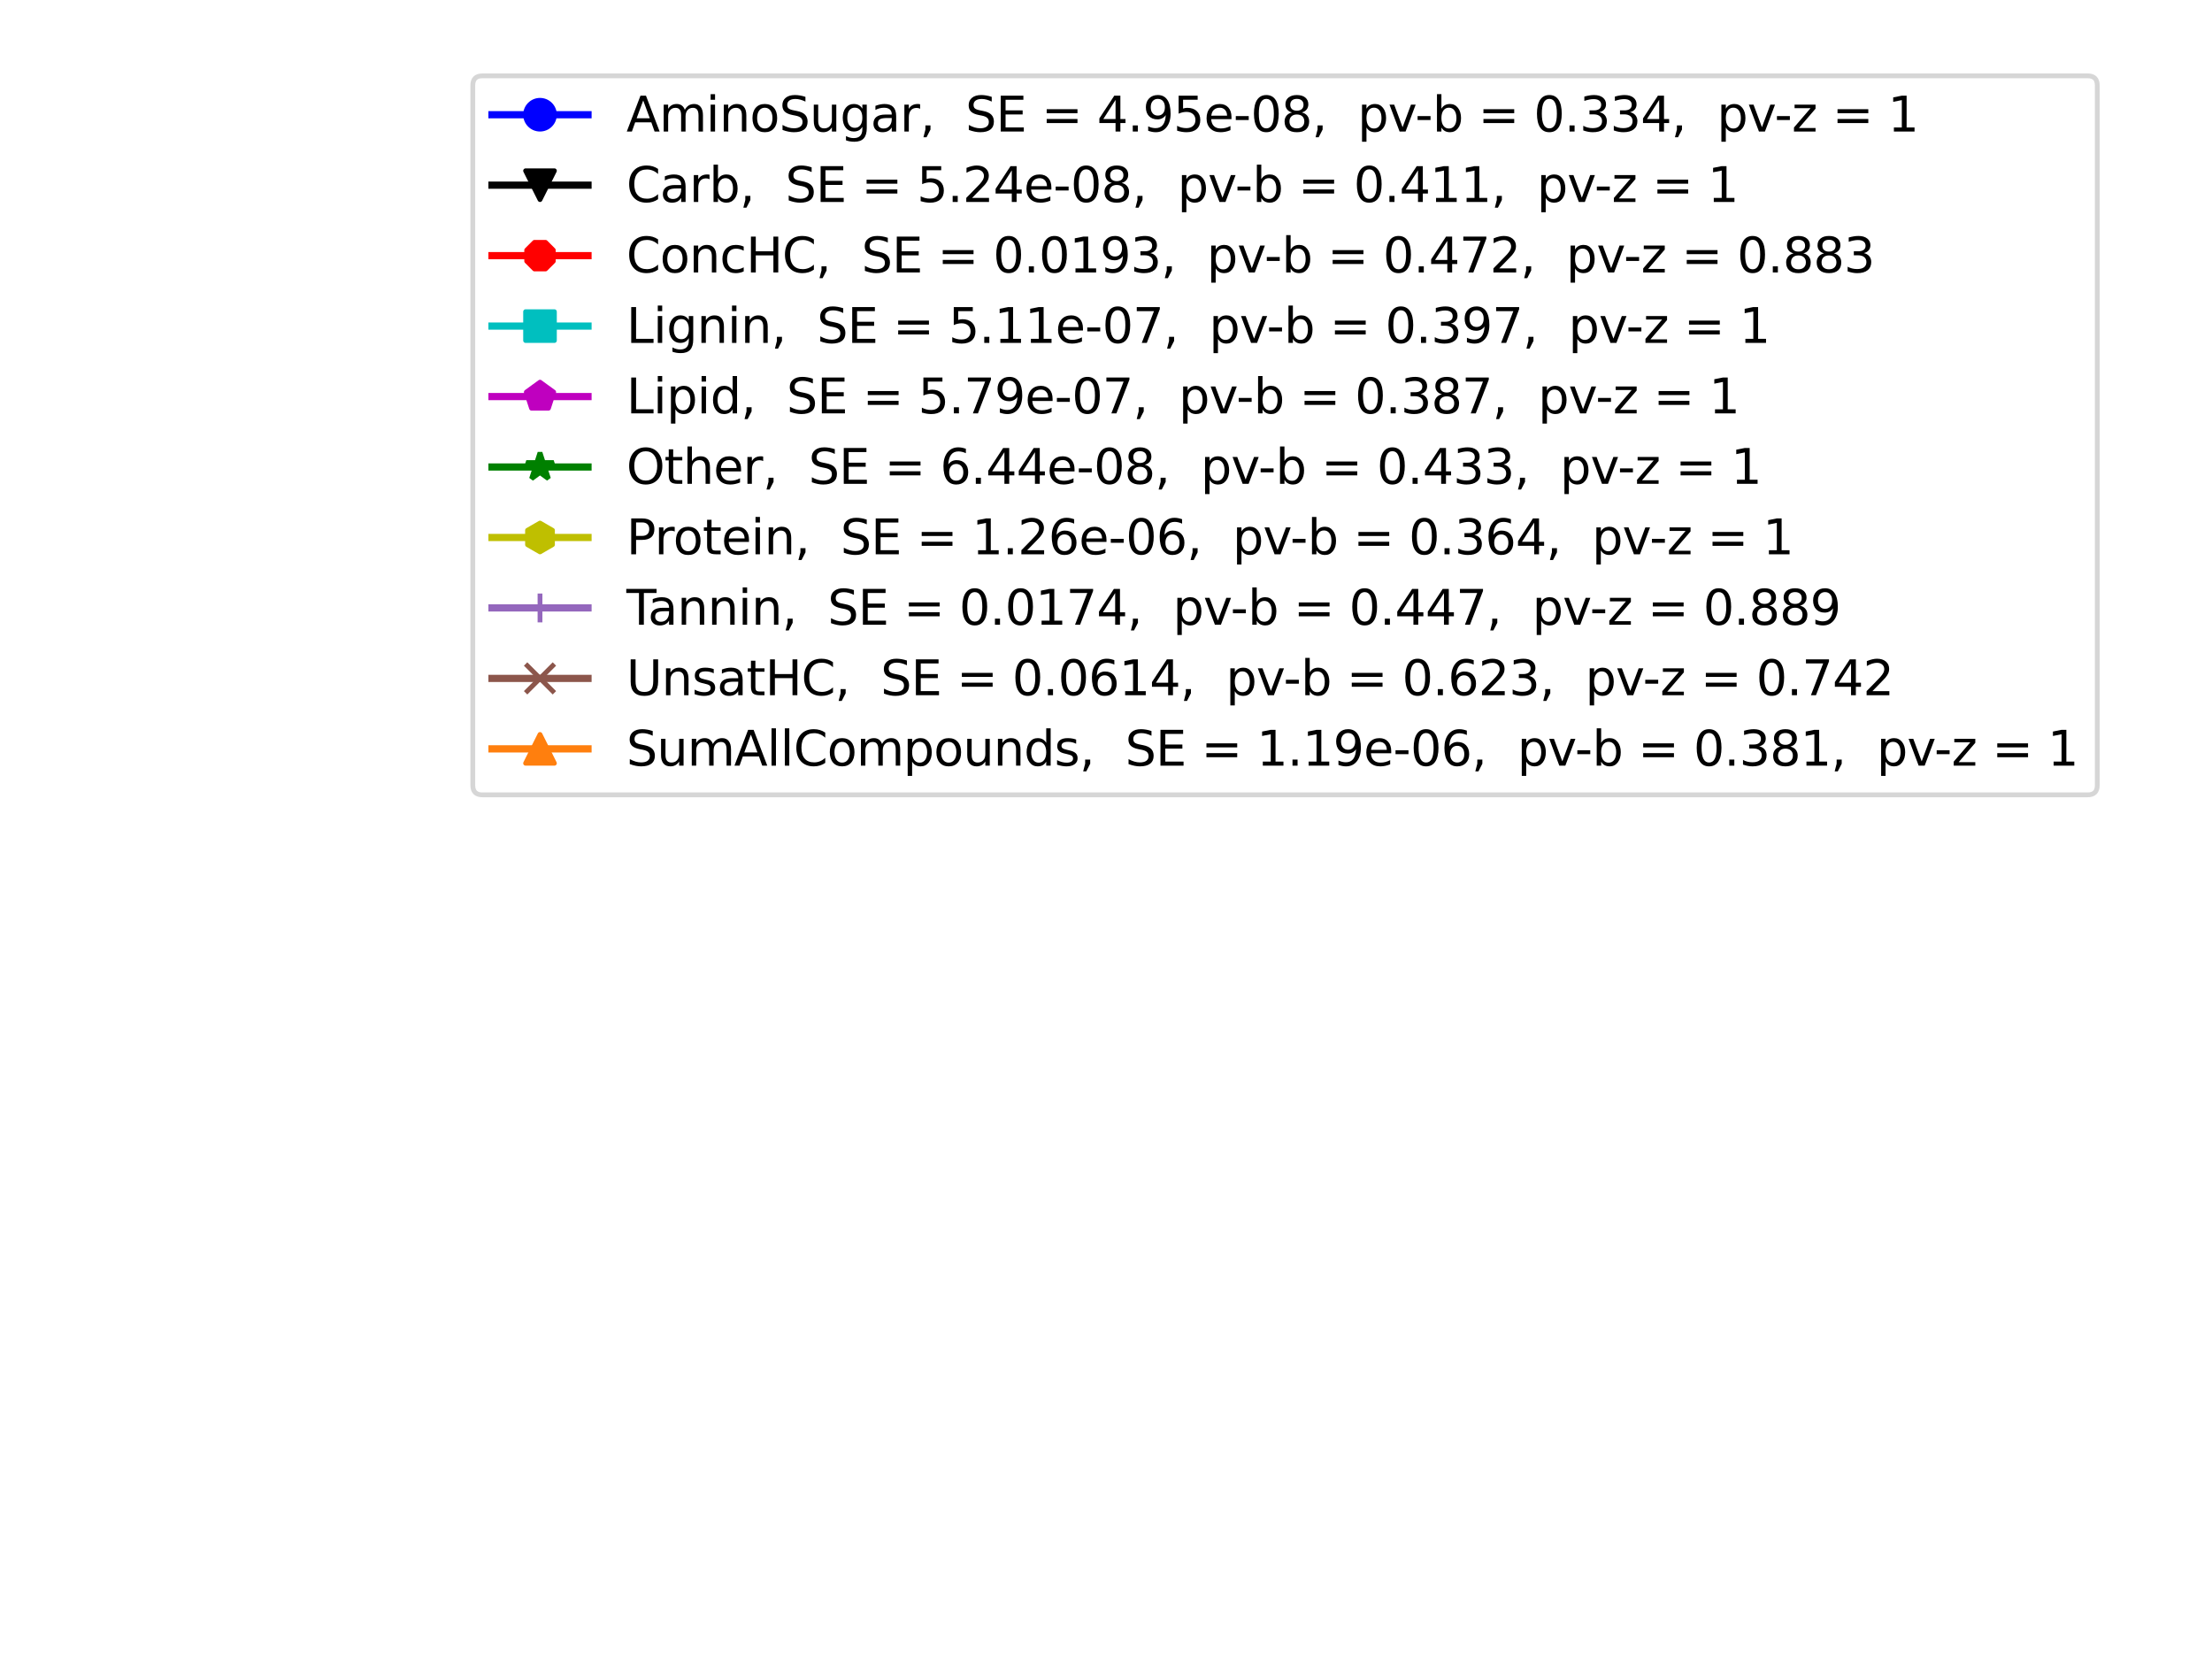 <?xml version="1.0" encoding="utf-8" standalone="no"?>
<!DOCTYPE svg PUBLIC "-//W3C//DTD SVG 1.1//EN"
  "http://www.w3.org/Graphics/SVG/1.1/DTD/svg11.dtd">
<svg xmlns:xlink="http://www.w3.org/1999/xlink" width="460.8pt" height="345.6pt" viewBox="0 0 460.8 345.6" xmlns="http://www.w3.org/2000/svg" version="1.1">
 <defs>
  <style type="text/css">*{stroke-linejoin: round; stroke-linecap: butt}</style>
 </defs>
 <g id="figure_1">
  <g id="patch_1">
   <path d="M 0 345.6 
L 460.8 345.6 
L 460.8 0 
L 0 0 
z
" style="fill: #ffffff"/>
  </g>
  <g id="axes_1">
   <g id="line2d_1"/>
   <g id="line2d_2"/>
   <g id="line2d_3"/>
   <g id="line2d_4"/>
   <g id="line2d_5"/>
   <g id="line2d_6"/>
   <g id="line2d_7"/>
   <g id="line2d_8"/>
   <g id="line2d_9"/>
   <g id="line2d_10"/>
   <g id="legend_1">
    <g id="patch_2">
     <path d="M 100.492 165.581 
L 434.9 165.581 
Q 436.9 165.581 436.9 163.581 
L 436.9 17.8 
Q 436.9 15.8 434.9 15.8 
L 100.492 15.8 
Q 98.492 15.8 98.492 17.8 
L 98.492 163.581 
Q 98.492 165.581 100.492 165.581 
z
" style="fill: #ffffff; opacity: 0.8; stroke: #cccccc; stroke-linejoin: miter"/>
    </g>
    <g id="line2d_11">
     <path d="M 102.492 23.898 
L 112.492 23.898 
L 122.492 23.898 
" style="fill: none; stroke: #0000ff; stroke-width: 1.5; stroke-linecap: square"/>
     <defs>
      <path id="mddd931e669" d="M 0 3 
C 0.796 3 1.559 2.684 2.121 2.121 
C 2.684 1.559 3 0.796 3 0 
C 3 -0.796 2.684 -1.559 2.121 -2.121 
C 1.559 -2.684 0.796 -3 0 -3 
C -0.796 -3 -1.559 -2.684 -2.121 -2.121 
C -2.684 -1.559 -3 -0.796 -3 0 
C -3 0.796 -2.684 1.559 -2.121 2.121 
C -1.559 2.684 -0.796 3 0 3 
z
" style="stroke: #0000ff"/>
     </defs>
     <g>
      <use xlink:href="#mddd931e669" x="112.492" y="23.898" style="fill: #0000ff; stroke: #0000ff"/>
     </g>
    </g>
    <g id="text_1">
     <!-- AminoSugar,  SE = 4.95e-08,  pv-b = 0.334,  pv-z = 1 -->
     <g transform="translate(130.492 27.398)scale(0.1 -0.1)">
      <defs>
       <path id="DejaVuSans-41" d="M 2188 4044 
L 1331 1722 
L 3047 1722 
L 2188 4044 
z
M 1831 4666 
L 2547 4666 
L 4325 0 
L 3669 0 
L 3244 1197 
L 1141 1197 
L 716 0 
L 50 0 
L 1831 4666 
z
" transform="scale(0.016)"/>
       <path id="DejaVuSans-6d" d="M 3328 2828 
Q 3544 3216 3844 3400 
Q 4144 3584 4550 3584 
Q 5097 3584 5394 3201 
Q 5691 2819 5691 2113 
L 5691 0 
L 5113 0 
L 5113 2094 
Q 5113 2597 4934 2840 
Q 4756 3084 4391 3084 
Q 3944 3084 3684 2787 
Q 3425 2491 3425 1978 
L 3425 0 
L 2847 0 
L 2847 2094 
Q 2847 2600 2669 2842 
Q 2491 3084 2119 3084 
Q 1678 3084 1418 2786 
Q 1159 2488 1159 1978 
L 1159 0 
L 581 0 
L 581 3500 
L 1159 3500 
L 1159 2956 
Q 1356 3278 1631 3431 
Q 1906 3584 2284 3584 
Q 2666 3584 2933 3390 
Q 3200 3197 3328 2828 
z
" transform="scale(0.016)"/>
       <path id="DejaVuSans-69" d="M 603 3500 
L 1178 3500 
L 1178 0 
L 603 0 
L 603 3500 
z
M 603 4863 
L 1178 4863 
L 1178 4134 
L 603 4134 
L 603 4863 
z
" transform="scale(0.016)"/>
       <path id="DejaVuSans-6e" d="M 3513 2113 
L 3513 0 
L 2938 0 
L 2938 2094 
Q 2938 2591 2744 2837 
Q 2550 3084 2163 3084 
Q 1697 3084 1428 2787 
Q 1159 2491 1159 1978 
L 1159 0 
L 581 0 
L 581 3500 
L 1159 3500 
L 1159 2956 
Q 1366 3272 1645 3428 
Q 1925 3584 2291 3584 
Q 2894 3584 3203 3211 
Q 3513 2838 3513 2113 
z
" transform="scale(0.016)"/>
       <path id="DejaVuSans-6f" d="M 1959 3097 
Q 1497 3097 1228 2736 
Q 959 2375 959 1747 
Q 959 1119 1226 758 
Q 1494 397 1959 397 
Q 2419 397 2687 759 
Q 2956 1122 2956 1747 
Q 2956 2369 2687 2733 
Q 2419 3097 1959 3097 
z
M 1959 3584 
Q 2709 3584 3137 3096 
Q 3566 2609 3566 1747 
Q 3566 888 3137 398 
Q 2709 -91 1959 -91 
Q 1206 -91 779 398 
Q 353 888 353 1747 
Q 353 2609 779 3096 
Q 1206 3584 1959 3584 
z
" transform="scale(0.016)"/>
       <path id="DejaVuSans-53" d="M 3425 4513 
L 3425 3897 
Q 3066 4069 2747 4153 
Q 2428 4238 2131 4238 
Q 1616 4238 1336 4038 
Q 1056 3838 1056 3469 
Q 1056 3159 1242 3001 
Q 1428 2844 1947 2747 
L 2328 2669 
Q 3034 2534 3370 2195 
Q 3706 1856 3706 1288 
Q 3706 609 3251 259 
Q 2797 -91 1919 -91 
Q 1588 -91 1214 -16 
Q 841 59 441 206 
L 441 856 
Q 825 641 1194 531 
Q 1563 422 1919 422 
Q 2459 422 2753 634 
Q 3047 847 3047 1241 
Q 3047 1584 2836 1778 
Q 2625 1972 2144 2069 
L 1759 2144 
Q 1053 2284 737 2584 
Q 422 2884 422 3419 
Q 422 4038 858 4394 
Q 1294 4750 2059 4750 
Q 2388 4750 2728 4690 
Q 3069 4631 3425 4513 
z
" transform="scale(0.016)"/>
       <path id="DejaVuSans-75" d="M 544 1381 
L 544 3500 
L 1119 3500 
L 1119 1403 
Q 1119 906 1312 657 
Q 1506 409 1894 409 
Q 2359 409 2629 706 
Q 2900 1003 2900 1516 
L 2900 3500 
L 3475 3500 
L 3475 0 
L 2900 0 
L 2900 538 
Q 2691 219 2414 64 
Q 2138 -91 1772 -91 
Q 1169 -91 856 284 
Q 544 659 544 1381 
z
M 1991 3584 
L 1991 3584 
z
" transform="scale(0.016)"/>
       <path id="DejaVuSans-67" d="M 2906 1791 
Q 2906 2416 2648 2759 
Q 2391 3103 1925 3103 
Q 1463 3103 1205 2759 
Q 947 2416 947 1791 
Q 947 1169 1205 825 
Q 1463 481 1925 481 
Q 2391 481 2648 825 
Q 2906 1169 2906 1791 
z
M 3481 434 
Q 3481 -459 3084 -895 
Q 2688 -1331 1869 -1331 
Q 1566 -1331 1297 -1286 
Q 1028 -1241 775 -1147 
L 775 -588 
Q 1028 -725 1275 -790 
Q 1522 -856 1778 -856 
Q 2344 -856 2625 -561 
Q 2906 -266 2906 331 
L 2906 616 
Q 2728 306 2450 153 
Q 2172 0 1784 0 
Q 1141 0 747 490 
Q 353 981 353 1791 
Q 353 2603 747 3093 
Q 1141 3584 1784 3584 
Q 2172 3584 2450 3431 
Q 2728 3278 2906 2969 
L 2906 3500 
L 3481 3500 
L 3481 434 
z
" transform="scale(0.016)"/>
       <path id="DejaVuSans-61" d="M 2194 1759 
Q 1497 1759 1228 1600 
Q 959 1441 959 1056 
Q 959 750 1161 570 
Q 1363 391 1709 391 
Q 2188 391 2477 730 
Q 2766 1069 2766 1631 
L 2766 1759 
L 2194 1759 
z
M 3341 1997 
L 3341 0 
L 2766 0 
L 2766 531 
Q 2569 213 2275 61 
Q 1981 -91 1556 -91 
Q 1019 -91 701 211 
Q 384 513 384 1019 
Q 384 1609 779 1909 
Q 1175 2209 1959 2209 
L 2766 2209 
L 2766 2266 
Q 2766 2663 2505 2880 
Q 2244 3097 1772 3097 
Q 1472 3097 1187 3025 
Q 903 2953 641 2809 
L 641 3341 
Q 956 3463 1253 3523 
Q 1550 3584 1831 3584 
Q 2591 3584 2966 3190 
Q 3341 2797 3341 1997 
z
" transform="scale(0.016)"/>
       <path id="DejaVuSans-72" d="M 2631 2963 
Q 2534 3019 2420 3045 
Q 2306 3072 2169 3072 
Q 1681 3072 1420 2755 
Q 1159 2438 1159 1844 
L 1159 0 
L 581 0 
L 581 3500 
L 1159 3500 
L 1159 2956 
Q 1341 3275 1631 3429 
Q 1922 3584 2338 3584 
Q 2397 3584 2469 3576 
Q 2541 3569 2628 3553 
L 2631 2963 
z
" transform="scale(0.016)"/>
       <path id="DejaVuSans-2c" d="M 750 794 
L 1409 794 
L 1409 256 
L 897 -744 
L 494 -744 
L 750 256 
L 750 794 
z
" transform="scale(0.016)"/>
       <path id="DejaVuSans-20" transform="scale(0.016)"/>
       <path id="DejaVuSans-45" d="M 628 4666 
L 3578 4666 
L 3578 4134 
L 1259 4134 
L 1259 2753 
L 3481 2753 
L 3481 2222 
L 1259 2222 
L 1259 531 
L 3634 531 
L 3634 0 
L 628 0 
L 628 4666 
z
" transform="scale(0.016)"/>
       <path id="DejaVuSans-3d" d="M 678 2906 
L 4684 2906 
L 4684 2381 
L 678 2381 
L 678 2906 
z
M 678 1631 
L 4684 1631 
L 4684 1100 
L 678 1100 
L 678 1631 
z
" transform="scale(0.016)"/>
       <path id="DejaVuSans-34" d="M 2419 4116 
L 825 1625 
L 2419 1625 
L 2419 4116 
z
M 2253 4666 
L 3047 4666 
L 3047 1625 
L 3713 1625 
L 3713 1100 
L 3047 1100 
L 3047 0 
L 2419 0 
L 2419 1100 
L 313 1100 
L 313 1709 
L 2253 4666 
z
" transform="scale(0.016)"/>
       <path id="DejaVuSans-2e" d="M 684 794 
L 1344 794 
L 1344 0 
L 684 0 
L 684 794 
z
" transform="scale(0.016)"/>
       <path id="DejaVuSans-39" d="M 703 97 
L 703 672 
Q 941 559 1184 500 
Q 1428 441 1663 441 
Q 2288 441 2617 861 
Q 2947 1281 2994 2138 
Q 2813 1869 2534 1725 
Q 2256 1581 1919 1581 
Q 1219 1581 811 2004 
Q 403 2428 403 3163 
Q 403 3881 828 4315 
Q 1253 4750 1959 4750 
Q 2769 4750 3195 4129 
Q 3622 3509 3622 2328 
Q 3622 1225 3098 567 
Q 2575 -91 1691 -91 
Q 1453 -91 1209 -44 
Q 966 3 703 97 
z
M 1959 2075 
Q 2384 2075 2632 2365 
Q 2881 2656 2881 3163 
Q 2881 3666 2632 3958 
Q 2384 4250 1959 4250 
Q 1534 4250 1286 3958 
Q 1038 3666 1038 3163 
Q 1038 2656 1286 2365 
Q 1534 2075 1959 2075 
z
" transform="scale(0.016)"/>
       <path id="DejaVuSans-35" d="M 691 4666 
L 3169 4666 
L 3169 4134 
L 1269 4134 
L 1269 2991 
Q 1406 3038 1543 3061 
Q 1681 3084 1819 3084 
Q 2600 3084 3056 2656 
Q 3513 2228 3513 1497 
Q 3513 744 3044 326 
Q 2575 -91 1722 -91 
Q 1428 -91 1123 -41 
Q 819 9 494 109 
L 494 744 
Q 775 591 1075 516 
Q 1375 441 1709 441 
Q 2250 441 2565 725 
Q 2881 1009 2881 1497 
Q 2881 1984 2565 2268 
Q 2250 2553 1709 2553 
Q 1456 2553 1204 2497 
Q 953 2441 691 2322 
L 691 4666 
z
" transform="scale(0.016)"/>
       <path id="DejaVuSans-65" d="M 3597 1894 
L 3597 1613 
L 953 1613 
Q 991 1019 1311 708 
Q 1631 397 2203 397 
Q 2534 397 2845 478 
Q 3156 559 3463 722 
L 3463 178 
Q 3153 47 2828 -22 
Q 2503 -91 2169 -91 
Q 1331 -91 842 396 
Q 353 884 353 1716 
Q 353 2575 817 3079 
Q 1281 3584 2069 3584 
Q 2775 3584 3186 3129 
Q 3597 2675 3597 1894 
z
M 3022 2063 
Q 3016 2534 2758 2815 
Q 2500 3097 2075 3097 
Q 1594 3097 1305 2825 
Q 1016 2553 972 2059 
L 3022 2063 
z
" transform="scale(0.016)"/>
       <path id="DejaVuSans-2d" d="M 313 2009 
L 1997 2009 
L 1997 1497 
L 313 1497 
L 313 2009 
z
" transform="scale(0.016)"/>
       <path id="DejaVuSans-30" d="M 2034 4250 
Q 1547 4250 1301 3770 
Q 1056 3291 1056 2328 
Q 1056 1369 1301 889 
Q 1547 409 2034 409 
Q 2525 409 2770 889 
Q 3016 1369 3016 2328 
Q 3016 3291 2770 3770 
Q 2525 4250 2034 4250 
z
M 2034 4750 
Q 2819 4750 3233 4129 
Q 3647 3509 3647 2328 
Q 3647 1150 3233 529 
Q 2819 -91 2034 -91 
Q 1250 -91 836 529 
Q 422 1150 422 2328 
Q 422 3509 836 4129 
Q 1250 4750 2034 4750 
z
" transform="scale(0.016)"/>
       <path id="DejaVuSans-38" d="M 2034 2216 
Q 1584 2216 1326 1975 
Q 1069 1734 1069 1313 
Q 1069 891 1326 650 
Q 1584 409 2034 409 
Q 2484 409 2743 651 
Q 3003 894 3003 1313 
Q 3003 1734 2745 1975 
Q 2488 2216 2034 2216 
z
M 1403 2484 
Q 997 2584 770 2862 
Q 544 3141 544 3541 
Q 544 4100 942 4425 
Q 1341 4750 2034 4750 
Q 2731 4750 3128 4425 
Q 3525 4100 3525 3541 
Q 3525 3141 3298 2862 
Q 3072 2584 2669 2484 
Q 3125 2378 3379 2068 
Q 3634 1759 3634 1313 
Q 3634 634 3220 271 
Q 2806 -91 2034 -91 
Q 1263 -91 848 271 
Q 434 634 434 1313 
Q 434 1759 690 2068 
Q 947 2378 1403 2484 
z
M 1172 3481 
Q 1172 3119 1398 2916 
Q 1625 2713 2034 2713 
Q 2441 2713 2670 2916 
Q 2900 3119 2900 3481 
Q 2900 3844 2670 4047 
Q 2441 4250 2034 4250 
Q 1625 4250 1398 4047 
Q 1172 3844 1172 3481 
z
" transform="scale(0.016)"/>
       <path id="DejaVuSans-70" d="M 1159 525 
L 1159 -1331 
L 581 -1331 
L 581 3500 
L 1159 3500 
L 1159 2969 
Q 1341 3281 1617 3432 
Q 1894 3584 2278 3584 
Q 2916 3584 3314 3078 
Q 3713 2572 3713 1747 
Q 3713 922 3314 415 
Q 2916 -91 2278 -91 
Q 1894 -91 1617 61 
Q 1341 213 1159 525 
z
M 3116 1747 
Q 3116 2381 2855 2742 
Q 2594 3103 2138 3103 
Q 1681 3103 1420 2742 
Q 1159 2381 1159 1747 
Q 1159 1113 1420 752 
Q 1681 391 2138 391 
Q 2594 391 2855 752 
Q 3116 1113 3116 1747 
z
" transform="scale(0.016)"/>
       <path id="DejaVuSans-76" d="M 191 3500 
L 800 3500 
L 1894 563 
L 2988 3500 
L 3597 3500 
L 2284 0 
L 1503 0 
L 191 3500 
z
" transform="scale(0.016)"/>
       <path id="DejaVuSans-62" d="M 3116 1747 
Q 3116 2381 2855 2742 
Q 2594 3103 2138 3103 
Q 1681 3103 1420 2742 
Q 1159 2381 1159 1747 
Q 1159 1113 1420 752 
Q 1681 391 2138 391 
Q 2594 391 2855 752 
Q 3116 1113 3116 1747 
z
M 1159 2969 
Q 1341 3281 1617 3432 
Q 1894 3584 2278 3584 
Q 2916 3584 3314 3078 
Q 3713 2572 3713 1747 
Q 3713 922 3314 415 
Q 2916 -91 2278 -91 
Q 1894 -91 1617 61 
Q 1341 213 1159 525 
L 1159 0 
L 581 0 
L 581 4863 
L 1159 4863 
L 1159 2969 
z
" transform="scale(0.016)"/>
       <path id="DejaVuSans-33" d="M 2597 2516 
Q 3050 2419 3304 2112 
Q 3559 1806 3559 1356 
Q 3559 666 3084 287 
Q 2609 -91 1734 -91 
Q 1441 -91 1130 -33 
Q 819 25 488 141 
L 488 750 
Q 750 597 1062 519 
Q 1375 441 1716 441 
Q 2309 441 2620 675 
Q 2931 909 2931 1356 
Q 2931 1769 2642 2001 
Q 2353 2234 1838 2234 
L 1294 2234 
L 1294 2753 
L 1863 2753 
Q 2328 2753 2575 2939 
Q 2822 3125 2822 3475 
Q 2822 3834 2567 4026 
Q 2313 4219 1838 4219 
Q 1578 4219 1281 4162 
Q 984 4106 628 3988 
L 628 4550 
Q 988 4650 1302 4700 
Q 1616 4750 1894 4750 
Q 2613 4750 3031 4423 
Q 3450 4097 3450 3541 
Q 3450 3153 3228 2886 
Q 3006 2619 2597 2516 
z
" transform="scale(0.016)"/>
       <path id="DejaVuSans-7a" d="M 353 3500 
L 3084 3500 
L 3084 2975 
L 922 459 
L 3084 459 
L 3084 0 
L 275 0 
L 275 525 
L 2438 3041 
L 353 3041 
L 353 3500 
z
" transform="scale(0.016)"/>
       <path id="DejaVuSans-31" d="M 794 531 
L 1825 531 
L 1825 4091 
L 703 3866 
L 703 4441 
L 1819 4666 
L 2450 4666 
L 2450 531 
L 3481 531 
L 3481 0 
L 794 0 
L 794 531 
z
" transform="scale(0.016)"/>
      </defs>
      <use xlink:href="#DejaVuSans-41"/>
      <use xlink:href="#DejaVuSans-6d" x="68.408"/>
      <use xlink:href="#DejaVuSans-69" x="165.82"/>
      <use xlink:href="#DejaVuSans-6e" x="193.604"/>
      <use xlink:href="#DejaVuSans-6f" x="256.982"/>
      <use xlink:href="#DejaVuSans-53" x="318.164"/>
      <use xlink:href="#DejaVuSans-75" x="381.641"/>
      <use xlink:href="#DejaVuSans-67" x="445.02"/>
      <use xlink:href="#DejaVuSans-61" x="508.496"/>
      <use xlink:href="#DejaVuSans-72" x="569.775"/>
      <use xlink:href="#DejaVuSans-2c" x="610.889"/>
      <use xlink:href="#DejaVuSans-20" x="642.676"/>
      <use xlink:href="#DejaVuSans-20" x="674.463"/>
      <use xlink:href="#DejaVuSans-53" x="706.25"/>
      <use xlink:href="#DejaVuSans-45" x="769.727"/>
      <use xlink:href="#DejaVuSans-20" x="832.91"/>
      <use xlink:href="#DejaVuSans-3d" x="864.697"/>
      <use xlink:href="#DejaVuSans-20" x="948.486"/>
      <use xlink:href="#DejaVuSans-34" x="980.273"/>
      <use xlink:href="#DejaVuSans-2e" x="1043.896"/>
      <use xlink:href="#DejaVuSans-39" x="1075.684"/>
      <use xlink:href="#DejaVuSans-35" x="1139.307"/>
      <use xlink:href="#DejaVuSans-65" x="1202.93"/>
      <use xlink:href="#DejaVuSans-2d" x="1264.453"/>
      <use xlink:href="#DejaVuSans-30" x="1300.537"/>
      <use xlink:href="#DejaVuSans-38" x="1364.16"/>
      <use xlink:href="#DejaVuSans-2c" x="1427.783"/>
      <use xlink:href="#DejaVuSans-20" x="1459.57"/>
      <use xlink:href="#DejaVuSans-20" x="1491.357"/>
      <use xlink:href="#DejaVuSans-70" x="1523.145"/>
      <use xlink:href="#DejaVuSans-76" x="1586.621"/>
      <use xlink:href="#DejaVuSans-2d" x="1643.176"/>
      <use xlink:href="#DejaVuSans-62" x="1679.26"/>
      <use xlink:href="#DejaVuSans-20" x="1742.736"/>
      <use xlink:href="#DejaVuSans-3d" x="1774.523"/>
      <use xlink:href="#DejaVuSans-20" x="1858.312"/>
      <use xlink:href="#DejaVuSans-30" x="1890.1"/>
      <use xlink:href="#DejaVuSans-2e" x="1953.723"/>
      <use xlink:href="#DejaVuSans-33" x="1985.51"/>
      <use xlink:href="#DejaVuSans-33" x="2049.133"/>
      <use xlink:href="#DejaVuSans-34" x="2112.756"/>
      <use xlink:href="#DejaVuSans-2c" x="2176.379"/>
      <use xlink:href="#DejaVuSans-20" x="2208.166"/>
      <use xlink:href="#DejaVuSans-20" x="2239.953"/>
      <use xlink:href="#DejaVuSans-70" x="2271.74"/>
      <use xlink:href="#DejaVuSans-76" x="2335.217"/>
      <use xlink:href="#DejaVuSans-2d" x="2391.771"/>
      <use xlink:href="#DejaVuSans-7a" x="2427.855"/>
      <use xlink:href="#DejaVuSans-20" x="2480.346"/>
      <use xlink:href="#DejaVuSans-3d" x="2512.133"/>
      <use xlink:href="#DejaVuSans-20" x="2595.922"/>
      <use xlink:href="#DejaVuSans-31" x="2627.709"/>
     </g>
    </g>
    <g id="line2d_12">
     <path d="M 102.492 38.577 
L 112.492 38.577 
L 122.492 38.577 
" style="fill: none; stroke: #000000; stroke-width: 1.5; stroke-linecap: square"/>
     <defs>
      <path id="m5849fdc28b" d="M -0 3 
L 3 -3 
L -3 -3 
z
" style="stroke: #000000; stroke-linejoin: miter"/>
     </defs>
     <g>
      <use xlink:href="#m5849fdc28b" x="112.492" y="38.577" style="stroke: #000000; stroke-linejoin: miter"/>
     </g>
    </g>
    <g id="text_2">
     <!-- Carb,  SE = 5.24e-08,  pv-b = 0.411,  pv-z = 1 -->
     <g transform="translate(130.492 42.077)scale(0.1 -0.1)">
      <defs>
       <path id="DejaVuSans-43" d="M 4122 4306 
L 4122 3641 
Q 3803 3938 3442 4084 
Q 3081 4231 2675 4231 
Q 1875 4231 1450 3742 
Q 1025 3253 1025 2328 
Q 1025 1406 1450 917 
Q 1875 428 2675 428 
Q 3081 428 3442 575 
Q 3803 722 4122 1019 
L 4122 359 
Q 3791 134 3420 21 
Q 3050 -91 2638 -91 
Q 1578 -91 968 557 
Q 359 1206 359 2328 
Q 359 3453 968 4101 
Q 1578 4750 2638 4750 
Q 3056 4750 3426 4639 
Q 3797 4528 4122 4306 
z
" transform="scale(0.016)"/>
       <path id="DejaVuSans-32" d="M 1228 531 
L 3431 531 
L 3431 0 
L 469 0 
L 469 531 
Q 828 903 1448 1529 
Q 2069 2156 2228 2338 
Q 2531 2678 2651 2914 
Q 2772 3150 2772 3378 
Q 2772 3750 2511 3984 
Q 2250 4219 1831 4219 
Q 1534 4219 1204 4116 
Q 875 4013 500 3803 
L 500 4441 
Q 881 4594 1212 4672 
Q 1544 4750 1819 4750 
Q 2544 4750 2975 4387 
Q 3406 4025 3406 3419 
Q 3406 3131 3298 2873 
Q 3191 2616 2906 2266 
Q 2828 2175 2409 1742 
Q 1991 1309 1228 531 
z
" transform="scale(0.016)"/>
      </defs>
      <use xlink:href="#DejaVuSans-43"/>
      <use xlink:href="#DejaVuSans-61" x="69.824"/>
      <use xlink:href="#DejaVuSans-72" x="131.104"/>
      <use xlink:href="#DejaVuSans-62" x="172.217"/>
      <use xlink:href="#DejaVuSans-2c" x="235.693"/>
      <use xlink:href="#DejaVuSans-20" x="267.48"/>
      <use xlink:href="#DejaVuSans-20" x="299.268"/>
      <use xlink:href="#DejaVuSans-53" x="331.055"/>
      <use xlink:href="#DejaVuSans-45" x="394.531"/>
      <use xlink:href="#DejaVuSans-20" x="457.715"/>
      <use xlink:href="#DejaVuSans-3d" x="489.502"/>
      <use xlink:href="#DejaVuSans-20" x="573.291"/>
      <use xlink:href="#DejaVuSans-35" x="605.078"/>
      <use xlink:href="#DejaVuSans-2e" x="668.701"/>
      <use xlink:href="#DejaVuSans-32" x="700.488"/>
      <use xlink:href="#DejaVuSans-34" x="764.111"/>
      <use xlink:href="#DejaVuSans-65" x="827.734"/>
      <use xlink:href="#DejaVuSans-2d" x="889.258"/>
      <use xlink:href="#DejaVuSans-30" x="925.342"/>
      <use xlink:href="#DejaVuSans-38" x="988.965"/>
      <use xlink:href="#DejaVuSans-2c" x="1052.588"/>
      <use xlink:href="#DejaVuSans-20" x="1084.375"/>
      <use xlink:href="#DejaVuSans-20" x="1116.162"/>
      <use xlink:href="#DejaVuSans-70" x="1147.949"/>
      <use xlink:href="#DejaVuSans-76" x="1211.426"/>
      <use xlink:href="#DejaVuSans-2d" x="1267.98"/>
      <use xlink:href="#DejaVuSans-62" x="1304.064"/>
      <use xlink:href="#DejaVuSans-20" x="1367.541"/>
      <use xlink:href="#DejaVuSans-3d" x="1399.328"/>
      <use xlink:href="#DejaVuSans-20" x="1483.117"/>
      <use xlink:href="#DejaVuSans-30" x="1514.904"/>
      <use xlink:href="#DejaVuSans-2e" x="1578.527"/>
      <use xlink:href="#DejaVuSans-34" x="1610.314"/>
      <use xlink:href="#DejaVuSans-31" x="1673.938"/>
      <use xlink:href="#DejaVuSans-31" x="1737.561"/>
      <use xlink:href="#DejaVuSans-2c" x="1801.184"/>
      <use xlink:href="#DejaVuSans-20" x="1832.971"/>
      <use xlink:href="#DejaVuSans-20" x="1864.758"/>
      <use xlink:href="#DejaVuSans-70" x="1896.545"/>
      <use xlink:href="#DejaVuSans-76" x="1960.021"/>
      <use xlink:href="#DejaVuSans-2d" x="2016.576"/>
      <use xlink:href="#DejaVuSans-7a" x="2052.66"/>
      <use xlink:href="#DejaVuSans-20" x="2105.15"/>
      <use xlink:href="#DejaVuSans-3d" x="2136.938"/>
      <use xlink:href="#DejaVuSans-20" x="2220.727"/>
      <use xlink:href="#DejaVuSans-31" x="2252.514"/>
     </g>
    </g>
    <g id="line2d_13">
     <path d="M 102.492 53.255 
L 112.492 53.255 
L 122.492 53.255 
" style="fill: none; stroke: #ff0000; stroke-width: 1.5; stroke-linecap: square"/>
     <defs>
      <path id="m29140fd7f7" d="M -1.148 -2.772 
L -2.772 -1.148 
L -2.772 1.148 
L -1.148 2.772 
L 1.148 2.772 
L 2.772 1.148 
L 2.772 -1.148 
L 1.148 -2.772 
z
" style="stroke: #ff0000; stroke-linejoin: miter"/>
     </defs>
     <g>
      <use xlink:href="#m29140fd7f7" x="112.492" y="53.255" style="fill: #ff0000; stroke: #ff0000; stroke-linejoin: miter"/>
     </g>
    </g>
    <g id="text_3">
     <!-- ConcHC,  SE = 0.0193,  pv-b = 0.472,  pv-z = 0.883 -->
     <g transform="translate(130.492 56.755)scale(0.1 -0.1)">
      <defs>
       <path id="DejaVuSans-63" d="M 3122 3366 
L 3122 2828 
Q 2878 2963 2633 3030 
Q 2388 3097 2138 3097 
Q 1578 3097 1268 2742 
Q 959 2388 959 1747 
Q 959 1106 1268 751 
Q 1578 397 2138 397 
Q 2388 397 2633 464 
Q 2878 531 3122 666 
L 3122 134 
Q 2881 22 2623 -34 
Q 2366 -91 2075 -91 
Q 1284 -91 818 406 
Q 353 903 353 1747 
Q 353 2603 823 3093 
Q 1294 3584 2113 3584 
Q 2378 3584 2631 3529 
Q 2884 3475 3122 3366 
z
" transform="scale(0.016)"/>
       <path id="DejaVuSans-48" d="M 628 4666 
L 1259 4666 
L 1259 2753 
L 3553 2753 
L 3553 4666 
L 4184 4666 
L 4184 0 
L 3553 0 
L 3553 2222 
L 1259 2222 
L 1259 0 
L 628 0 
L 628 4666 
z
" transform="scale(0.016)"/>
       <path id="DejaVuSans-37" d="M 525 4666 
L 3525 4666 
L 3525 4397 
L 1831 0 
L 1172 0 
L 2766 4134 
L 525 4134 
L 525 4666 
z
" transform="scale(0.016)"/>
      </defs>
      <use xlink:href="#DejaVuSans-43"/>
      <use xlink:href="#DejaVuSans-6f" x="69.824"/>
      <use xlink:href="#DejaVuSans-6e" x="131.006"/>
      <use xlink:href="#DejaVuSans-63" x="194.385"/>
      <use xlink:href="#DejaVuSans-48" x="249.365"/>
      <use xlink:href="#DejaVuSans-43" x="324.561"/>
      <use xlink:href="#DejaVuSans-2c" x="394.385"/>
      <use xlink:href="#DejaVuSans-20" x="426.172"/>
      <use xlink:href="#DejaVuSans-20" x="457.959"/>
      <use xlink:href="#DejaVuSans-53" x="489.746"/>
      <use xlink:href="#DejaVuSans-45" x="553.223"/>
      <use xlink:href="#DejaVuSans-20" x="616.406"/>
      <use xlink:href="#DejaVuSans-3d" x="648.193"/>
      <use xlink:href="#DejaVuSans-20" x="731.982"/>
      <use xlink:href="#DejaVuSans-30" x="763.77"/>
      <use xlink:href="#DejaVuSans-2e" x="827.393"/>
      <use xlink:href="#DejaVuSans-30" x="859.18"/>
      <use xlink:href="#DejaVuSans-31" x="922.803"/>
      <use xlink:href="#DejaVuSans-39" x="986.426"/>
      <use xlink:href="#DejaVuSans-33" x="1050.049"/>
      <use xlink:href="#DejaVuSans-2c" x="1113.672"/>
      <use xlink:href="#DejaVuSans-20" x="1145.459"/>
      <use xlink:href="#DejaVuSans-20" x="1177.246"/>
      <use xlink:href="#DejaVuSans-70" x="1209.033"/>
      <use xlink:href="#DejaVuSans-76" x="1272.51"/>
      <use xlink:href="#DejaVuSans-2d" x="1329.064"/>
      <use xlink:href="#DejaVuSans-62" x="1365.148"/>
      <use xlink:href="#DejaVuSans-20" x="1428.625"/>
      <use xlink:href="#DejaVuSans-3d" x="1460.412"/>
      <use xlink:href="#DejaVuSans-20" x="1544.201"/>
      <use xlink:href="#DejaVuSans-30" x="1575.988"/>
      <use xlink:href="#DejaVuSans-2e" x="1639.611"/>
      <use xlink:href="#DejaVuSans-34" x="1671.398"/>
      <use xlink:href="#DejaVuSans-37" x="1735.021"/>
      <use xlink:href="#DejaVuSans-32" x="1798.645"/>
      <use xlink:href="#DejaVuSans-2c" x="1862.268"/>
      <use xlink:href="#DejaVuSans-20" x="1894.055"/>
      <use xlink:href="#DejaVuSans-20" x="1925.842"/>
      <use xlink:href="#DejaVuSans-70" x="1957.629"/>
      <use xlink:href="#DejaVuSans-76" x="2021.105"/>
      <use xlink:href="#DejaVuSans-2d" x="2077.66"/>
      <use xlink:href="#DejaVuSans-7a" x="2113.744"/>
      <use xlink:href="#DejaVuSans-20" x="2166.234"/>
      <use xlink:href="#DejaVuSans-3d" x="2198.021"/>
      <use xlink:href="#DejaVuSans-20" x="2281.811"/>
      <use xlink:href="#DejaVuSans-30" x="2313.598"/>
      <use xlink:href="#DejaVuSans-2e" x="2377.221"/>
      <use xlink:href="#DejaVuSans-38" x="2409.008"/>
      <use xlink:href="#DejaVuSans-38" x="2472.631"/>
      <use xlink:href="#DejaVuSans-33" x="2536.254"/>
     </g>
    </g>
    <g id="line2d_14">
     <path d="M 102.492 67.933 
L 112.492 67.933 
L 122.492 67.933 
" style="fill: none; stroke: #00bfbf; stroke-width: 1.5; stroke-linecap: square"/>
     <defs>
      <path id="m2a31f0a052" d="M -3 3 
L 3 3 
L 3 -3 
L -3 -3 
z
" style="stroke: #00bfbf; stroke-linejoin: miter"/>
     </defs>
     <g>
      <use xlink:href="#m2a31f0a052" x="112.492" y="67.933" style="fill: #00bfbf; stroke: #00bfbf; stroke-linejoin: miter"/>
     </g>
    </g>
    <g id="text_4">
     <!-- Lignin,  SE = 5.11e-07,  pv-b = 0.397,  pv-z = 1 -->
     <g transform="translate(130.492 71.433)scale(0.1 -0.1)">
      <defs>
       <path id="DejaVuSans-4c" d="M 628 4666 
L 1259 4666 
L 1259 531 
L 3531 531 
L 3531 0 
L 628 0 
L 628 4666 
z
" transform="scale(0.016)"/>
      </defs>
      <use xlink:href="#DejaVuSans-4c"/>
      <use xlink:href="#DejaVuSans-69" x="55.713"/>
      <use xlink:href="#DejaVuSans-67" x="83.496"/>
      <use xlink:href="#DejaVuSans-6e" x="146.973"/>
      <use xlink:href="#DejaVuSans-69" x="210.352"/>
      <use xlink:href="#DejaVuSans-6e" x="238.135"/>
      <use xlink:href="#DejaVuSans-2c" x="301.514"/>
      <use xlink:href="#DejaVuSans-20" x="333.301"/>
      <use xlink:href="#DejaVuSans-20" x="365.088"/>
      <use xlink:href="#DejaVuSans-53" x="396.875"/>
      <use xlink:href="#DejaVuSans-45" x="460.352"/>
      <use xlink:href="#DejaVuSans-20" x="523.535"/>
      <use xlink:href="#DejaVuSans-3d" x="555.322"/>
      <use xlink:href="#DejaVuSans-20" x="639.111"/>
      <use xlink:href="#DejaVuSans-35" x="670.898"/>
      <use xlink:href="#DejaVuSans-2e" x="734.521"/>
      <use xlink:href="#DejaVuSans-31" x="766.309"/>
      <use xlink:href="#DejaVuSans-31" x="829.932"/>
      <use xlink:href="#DejaVuSans-65" x="893.555"/>
      <use xlink:href="#DejaVuSans-2d" x="955.078"/>
      <use xlink:href="#DejaVuSans-30" x="991.162"/>
      <use xlink:href="#DejaVuSans-37" x="1054.785"/>
      <use xlink:href="#DejaVuSans-2c" x="1118.408"/>
      <use xlink:href="#DejaVuSans-20" x="1150.195"/>
      <use xlink:href="#DejaVuSans-20" x="1181.982"/>
      <use xlink:href="#DejaVuSans-70" x="1213.77"/>
      <use xlink:href="#DejaVuSans-76" x="1277.246"/>
      <use xlink:href="#DejaVuSans-2d" x="1333.801"/>
      <use xlink:href="#DejaVuSans-62" x="1369.885"/>
      <use xlink:href="#DejaVuSans-20" x="1433.361"/>
      <use xlink:href="#DejaVuSans-3d" x="1465.148"/>
      <use xlink:href="#DejaVuSans-20" x="1548.938"/>
      <use xlink:href="#DejaVuSans-30" x="1580.725"/>
      <use xlink:href="#DejaVuSans-2e" x="1644.348"/>
      <use xlink:href="#DejaVuSans-33" x="1676.135"/>
      <use xlink:href="#DejaVuSans-39" x="1739.758"/>
      <use xlink:href="#DejaVuSans-37" x="1803.381"/>
      <use xlink:href="#DejaVuSans-2c" x="1867.004"/>
      <use xlink:href="#DejaVuSans-20" x="1898.791"/>
      <use xlink:href="#DejaVuSans-20" x="1930.578"/>
      <use xlink:href="#DejaVuSans-70" x="1962.365"/>
      <use xlink:href="#DejaVuSans-76" x="2025.842"/>
      <use xlink:href="#DejaVuSans-2d" x="2082.396"/>
      <use xlink:href="#DejaVuSans-7a" x="2118.48"/>
      <use xlink:href="#DejaVuSans-20" x="2170.971"/>
      <use xlink:href="#DejaVuSans-3d" x="2202.758"/>
      <use xlink:href="#DejaVuSans-20" x="2286.547"/>
      <use xlink:href="#DejaVuSans-31" x="2318.334"/>
     </g>
    </g>
    <g id="line2d_15">
     <path d="M 102.492 82.611 
L 112.492 82.611 
L 122.492 82.611 
" style="fill: none; stroke: #bf00bf; stroke-width: 1.5; stroke-linecap: square"/>
     <defs>
      <path id="mfd00dddbab" d="M 0 -3 
L -2.853 -0.927 
L -1.763 2.427 
L 1.763 2.427 
L 2.853 -0.927 
z
" style="stroke: #bf00bf; stroke-linejoin: miter"/>
     </defs>
     <g>
      <use xlink:href="#mfd00dddbab" x="112.492" y="82.611" style="fill: #bf00bf; stroke: #bf00bf; stroke-linejoin: miter"/>
     </g>
    </g>
    <g id="text_5">
     <!-- Lipid,  SE = 5.79e-07,  pv-b = 0.387,  pv-z = 1 -->
     <g transform="translate(130.492 86.111)scale(0.1 -0.1)">
      <defs>
       <path id="DejaVuSans-64" d="M 2906 2969 
L 2906 4863 
L 3481 4863 
L 3481 0 
L 2906 0 
L 2906 525 
Q 2725 213 2448 61 
Q 2172 -91 1784 -91 
Q 1150 -91 751 415 
Q 353 922 353 1747 
Q 353 2572 751 3078 
Q 1150 3584 1784 3584 
Q 2172 3584 2448 3432 
Q 2725 3281 2906 2969 
z
M 947 1747 
Q 947 1113 1208 752 
Q 1469 391 1925 391 
Q 2381 391 2643 752 
Q 2906 1113 2906 1747 
Q 2906 2381 2643 2742 
Q 2381 3103 1925 3103 
Q 1469 3103 1208 2742 
Q 947 2381 947 1747 
z
" transform="scale(0.016)"/>
      </defs>
      <use xlink:href="#DejaVuSans-4c"/>
      <use xlink:href="#DejaVuSans-69" x="55.713"/>
      <use xlink:href="#DejaVuSans-70" x="83.496"/>
      <use xlink:href="#DejaVuSans-69" x="146.973"/>
      <use xlink:href="#DejaVuSans-64" x="174.756"/>
      <use xlink:href="#DejaVuSans-2c" x="238.232"/>
      <use xlink:href="#DejaVuSans-20" x="270.02"/>
      <use xlink:href="#DejaVuSans-20" x="301.807"/>
      <use xlink:href="#DejaVuSans-53" x="333.594"/>
      <use xlink:href="#DejaVuSans-45" x="397.07"/>
      <use xlink:href="#DejaVuSans-20" x="460.254"/>
      <use xlink:href="#DejaVuSans-3d" x="492.041"/>
      <use xlink:href="#DejaVuSans-20" x="575.83"/>
      <use xlink:href="#DejaVuSans-35" x="607.617"/>
      <use xlink:href="#DejaVuSans-2e" x="671.24"/>
      <use xlink:href="#DejaVuSans-37" x="703.027"/>
      <use xlink:href="#DejaVuSans-39" x="766.65"/>
      <use xlink:href="#DejaVuSans-65" x="830.273"/>
      <use xlink:href="#DejaVuSans-2d" x="891.797"/>
      <use xlink:href="#DejaVuSans-30" x="927.881"/>
      <use xlink:href="#DejaVuSans-37" x="991.504"/>
      <use xlink:href="#DejaVuSans-2c" x="1055.127"/>
      <use xlink:href="#DejaVuSans-20" x="1086.914"/>
      <use xlink:href="#DejaVuSans-20" x="1118.701"/>
      <use xlink:href="#DejaVuSans-70" x="1150.488"/>
      <use xlink:href="#DejaVuSans-76" x="1213.965"/>
      <use xlink:href="#DejaVuSans-2d" x="1270.52"/>
      <use xlink:href="#DejaVuSans-62" x="1306.604"/>
      <use xlink:href="#DejaVuSans-20" x="1370.08"/>
      <use xlink:href="#DejaVuSans-3d" x="1401.867"/>
      <use xlink:href="#DejaVuSans-20" x="1485.656"/>
      <use xlink:href="#DejaVuSans-30" x="1517.443"/>
      <use xlink:href="#DejaVuSans-2e" x="1581.066"/>
      <use xlink:href="#DejaVuSans-33" x="1612.854"/>
      <use xlink:href="#DejaVuSans-38" x="1676.477"/>
      <use xlink:href="#DejaVuSans-37" x="1740.1"/>
      <use xlink:href="#DejaVuSans-2c" x="1803.723"/>
      <use xlink:href="#DejaVuSans-20" x="1835.51"/>
      <use xlink:href="#DejaVuSans-20" x="1867.297"/>
      <use xlink:href="#DejaVuSans-70" x="1899.084"/>
      <use xlink:href="#DejaVuSans-76" x="1962.561"/>
      <use xlink:href="#DejaVuSans-2d" x="2019.115"/>
      <use xlink:href="#DejaVuSans-7a" x="2055.199"/>
      <use xlink:href="#DejaVuSans-20" x="2107.689"/>
      <use xlink:href="#DejaVuSans-3d" x="2139.477"/>
      <use xlink:href="#DejaVuSans-20" x="2223.266"/>
      <use xlink:href="#DejaVuSans-31" x="2255.053"/>
     </g>
    </g>
    <g id="line2d_16">
     <path d="M 102.492 97.289 
L 112.492 97.289 
L 122.492 97.289 
" style="fill: none; stroke: #008000; stroke-width: 1.5; stroke-linecap: square"/>
     <defs>
      <path id="m5d5cffec89" d="M 0 -3 
L -0.674 -0.927 
L -2.853 -0.927 
L -1.09 0.354 
L -1.763 2.427 
L -0 1.146 
L 1.763 2.427 
L 1.09 0.354 
L 2.853 -0.927 
L 0.674 -0.927 
z
" style="stroke: #008000; stroke-linejoin: bevel"/>
     </defs>
     <g>
      <use xlink:href="#m5d5cffec89" x="112.492" y="97.289" style="fill: #008000; stroke: #008000; stroke-linejoin: bevel"/>
     </g>
    </g>
    <g id="text_6">
     <!-- Other,  SE = 6.44e-08,  pv-b = 0.433,  pv-z = 1 -->
     <g transform="translate(130.492 100.789)scale(0.1 -0.1)">
      <defs>
       <path id="DejaVuSans-4f" d="M 2522 4238 
Q 1834 4238 1429 3725 
Q 1025 3213 1025 2328 
Q 1025 1447 1429 934 
Q 1834 422 2522 422 
Q 3209 422 3611 934 
Q 4013 1447 4013 2328 
Q 4013 3213 3611 3725 
Q 3209 4238 2522 4238 
z
M 2522 4750 
Q 3503 4750 4090 4092 
Q 4678 3434 4678 2328 
Q 4678 1225 4090 567 
Q 3503 -91 2522 -91 
Q 1538 -91 948 565 
Q 359 1222 359 2328 
Q 359 3434 948 4092 
Q 1538 4750 2522 4750 
z
" transform="scale(0.016)"/>
       <path id="DejaVuSans-74" d="M 1172 4494 
L 1172 3500 
L 2356 3500 
L 2356 3053 
L 1172 3053 
L 1172 1153 
Q 1172 725 1289 603 
Q 1406 481 1766 481 
L 2356 481 
L 2356 0 
L 1766 0 
Q 1100 0 847 248 
Q 594 497 594 1153 
L 594 3053 
L 172 3053 
L 172 3500 
L 594 3500 
L 594 4494 
L 1172 4494 
z
" transform="scale(0.016)"/>
       <path id="DejaVuSans-68" d="M 3513 2113 
L 3513 0 
L 2938 0 
L 2938 2094 
Q 2938 2591 2744 2837 
Q 2550 3084 2163 3084 
Q 1697 3084 1428 2787 
Q 1159 2491 1159 1978 
L 1159 0 
L 581 0 
L 581 4863 
L 1159 4863 
L 1159 2956 
Q 1366 3272 1645 3428 
Q 1925 3584 2291 3584 
Q 2894 3584 3203 3211 
Q 3513 2838 3513 2113 
z
" transform="scale(0.016)"/>
       <path id="DejaVuSans-36" d="M 2113 2584 
Q 1688 2584 1439 2293 
Q 1191 2003 1191 1497 
Q 1191 994 1439 701 
Q 1688 409 2113 409 
Q 2538 409 2786 701 
Q 3034 994 3034 1497 
Q 3034 2003 2786 2293 
Q 2538 2584 2113 2584 
z
M 3366 4563 
L 3366 3988 
Q 3128 4100 2886 4159 
Q 2644 4219 2406 4219 
Q 1781 4219 1451 3797 
Q 1122 3375 1075 2522 
Q 1259 2794 1537 2939 
Q 1816 3084 2150 3084 
Q 2853 3084 3261 2657 
Q 3669 2231 3669 1497 
Q 3669 778 3244 343 
Q 2819 -91 2113 -91 
Q 1303 -91 875 529 
Q 447 1150 447 2328 
Q 447 3434 972 4092 
Q 1497 4750 2381 4750 
Q 2619 4750 2861 4703 
Q 3103 4656 3366 4563 
z
" transform="scale(0.016)"/>
      </defs>
      <use xlink:href="#DejaVuSans-4f"/>
      <use xlink:href="#DejaVuSans-74" x="78.711"/>
      <use xlink:href="#DejaVuSans-68" x="117.92"/>
      <use xlink:href="#DejaVuSans-65" x="181.299"/>
      <use xlink:href="#DejaVuSans-72" x="242.822"/>
      <use xlink:href="#DejaVuSans-2c" x="283.936"/>
      <use xlink:href="#DejaVuSans-20" x="315.723"/>
      <use xlink:href="#DejaVuSans-20" x="347.51"/>
      <use xlink:href="#DejaVuSans-53" x="379.297"/>
      <use xlink:href="#DejaVuSans-45" x="442.773"/>
      <use xlink:href="#DejaVuSans-20" x="505.957"/>
      <use xlink:href="#DejaVuSans-3d" x="537.744"/>
      <use xlink:href="#DejaVuSans-20" x="621.533"/>
      <use xlink:href="#DejaVuSans-36" x="653.32"/>
      <use xlink:href="#DejaVuSans-2e" x="716.943"/>
      <use xlink:href="#DejaVuSans-34" x="748.73"/>
      <use xlink:href="#DejaVuSans-34" x="812.354"/>
      <use xlink:href="#DejaVuSans-65" x="875.977"/>
      <use xlink:href="#DejaVuSans-2d" x="937.5"/>
      <use xlink:href="#DejaVuSans-30" x="973.584"/>
      <use xlink:href="#DejaVuSans-38" x="1037.207"/>
      <use xlink:href="#DejaVuSans-2c" x="1100.83"/>
      <use xlink:href="#DejaVuSans-20" x="1132.617"/>
      <use xlink:href="#DejaVuSans-20" x="1164.404"/>
      <use xlink:href="#DejaVuSans-70" x="1196.191"/>
      <use xlink:href="#DejaVuSans-76" x="1259.668"/>
      <use xlink:href="#DejaVuSans-2d" x="1316.223"/>
      <use xlink:href="#DejaVuSans-62" x="1352.307"/>
      <use xlink:href="#DejaVuSans-20" x="1415.783"/>
      <use xlink:href="#DejaVuSans-3d" x="1447.57"/>
      <use xlink:href="#DejaVuSans-20" x="1531.359"/>
      <use xlink:href="#DejaVuSans-30" x="1563.146"/>
      <use xlink:href="#DejaVuSans-2e" x="1626.77"/>
      <use xlink:href="#DejaVuSans-34" x="1658.557"/>
      <use xlink:href="#DejaVuSans-33" x="1722.18"/>
      <use xlink:href="#DejaVuSans-33" x="1785.803"/>
      <use xlink:href="#DejaVuSans-2c" x="1849.426"/>
      <use xlink:href="#DejaVuSans-20" x="1881.213"/>
      <use xlink:href="#DejaVuSans-20" x="1913"/>
      <use xlink:href="#DejaVuSans-70" x="1944.787"/>
      <use xlink:href="#DejaVuSans-76" x="2008.264"/>
      <use xlink:href="#DejaVuSans-2d" x="2064.818"/>
      <use xlink:href="#DejaVuSans-7a" x="2100.902"/>
      <use xlink:href="#DejaVuSans-20" x="2153.393"/>
      <use xlink:href="#DejaVuSans-3d" x="2185.18"/>
      <use xlink:href="#DejaVuSans-20" x="2268.969"/>
      <use xlink:href="#DejaVuSans-31" x="2300.756"/>
     </g>
    </g>
    <g id="line2d_17">
     <path d="M 102.492 111.967 
L 112.492 111.967 
L 122.492 111.967 
" style="fill: none; stroke: #bfbf00; stroke-width: 1.5; stroke-linecap: square"/>
     <defs>
      <path id="m1e8f95b0f8" d="M 0 -3 
L -2.598 -1.5 
L -2.598 1.5 
L -0 3 
L 2.598 1.5 
L 2.598 -1.5 
z
" style="stroke: #bfbf00; stroke-linejoin: miter"/>
     </defs>
     <g>
      <use xlink:href="#m1e8f95b0f8" x="112.492" y="111.967" style="fill: #bfbf00; stroke: #bfbf00; stroke-linejoin: miter"/>
     </g>
    </g>
    <g id="text_7">
     <!-- Protein,  SE = 1.26e-06,  pv-b = 0.364,  pv-z = 1 -->
     <g transform="translate(130.492 115.467)scale(0.1 -0.1)">
      <defs>
       <path id="DejaVuSans-50" d="M 1259 4147 
L 1259 2394 
L 2053 2394 
Q 2494 2394 2734 2622 
Q 2975 2850 2975 3272 
Q 2975 3691 2734 3919 
Q 2494 4147 2053 4147 
L 1259 4147 
z
M 628 4666 
L 2053 4666 
Q 2838 4666 3239 4311 
Q 3641 3956 3641 3272 
Q 3641 2581 3239 2228 
Q 2838 1875 2053 1875 
L 1259 1875 
L 1259 0 
L 628 0 
L 628 4666 
z
" transform="scale(0.016)"/>
      </defs>
      <use xlink:href="#DejaVuSans-50"/>
      <use xlink:href="#DejaVuSans-72" x="58.553"/>
      <use xlink:href="#DejaVuSans-6f" x="97.416"/>
      <use xlink:href="#DejaVuSans-74" x="158.598"/>
      <use xlink:href="#DejaVuSans-65" x="197.807"/>
      <use xlink:href="#DejaVuSans-69" x="259.33"/>
      <use xlink:href="#DejaVuSans-6e" x="287.113"/>
      <use xlink:href="#DejaVuSans-2c" x="350.492"/>
      <use xlink:href="#DejaVuSans-20" x="382.279"/>
      <use xlink:href="#DejaVuSans-20" x="414.066"/>
      <use xlink:href="#DejaVuSans-53" x="445.854"/>
      <use xlink:href="#DejaVuSans-45" x="509.33"/>
      <use xlink:href="#DejaVuSans-20" x="572.514"/>
      <use xlink:href="#DejaVuSans-3d" x="604.301"/>
      <use xlink:href="#DejaVuSans-20" x="688.09"/>
      <use xlink:href="#DejaVuSans-31" x="719.877"/>
      <use xlink:href="#DejaVuSans-2e" x="783.5"/>
      <use xlink:href="#DejaVuSans-32" x="815.287"/>
      <use xlink:href="#DejaVuSans-36" x="878.91"/>
      <use xlink:href="#DejaVuSans-65" x="942.533"/>
      <use xlink:href="#DejaVuSans-2d" x="1004.057"/>
      <use xlink:href="#DejaVuSans-30" x="1040.141"/>
      <use xlink:href="#DejaVuSans-36" x="1103.764"/>
      <use xlink:href="#DejaVuSans-2c" x="1167.387"/>
      <use xlink:href="#DejaVuSans-20" x="1199.174"/>
      <use xlink:href="#DejaVuSans-20" x="1230.961"/>
      <use xlink:href="#DejaVuSans-70" x="1262.748"/>
      <use xlink:href="#DejaVuSans-76" x="1326.225"/>
      <use xlink:href="#DejaVuSans-2d" x="1382.779"/>
      <use xlink:href="#DejaVuSans-62" x="1418.863"/>
      <use xlink:href="#DejaVuSans-20" x="1482.34"/>
      <use xlink:href="#DejaVuSans-3d" x="1514.127"/>
      <use xlink:href="#DejaVuSans-20" x="1597.916"/>
      <use xlink:href="#DejaVuSans-30" x="1629.703"/>
      <use xlink:href="#DejaVuSans-2e" x="1693.326"/>
      <use xlink:href="#DejaVuSans-33" x="1725.113"/>
      <use xlink:href="#DejaVuSans-36" x="1788.736"/>
      <use xlink:href="#DejaVuSans-34" x="1852.359"/>
      <use xlink:href="#DejaVuSans-2c" x="1915.982"/>
      <use xlink:href="#DejaVuSans-20" x="1947.77"/>
      <use xlink:href="#DejaVuSans-20" x="1979.557"/>
      <use xlink:href="#DejaVuSans-70" x="2011.344"/>
      <use xlink:href="#DejaVuSans-76" x="2074.82"/>
      <use xlink:href="#DejaVuSans-2d" x="2131.375"/>
      <use xlink:href="#DejaVuSans-7a" x="2167.459"/>
      <use xlink:href="#DejaVuSans-20" x="2219.949"/>
      <use xlink:href="#DejaVuSans-3d" x="2251.736"/>
      <use xlink:href="#DejaVuSans-20" x="2335.525"/>
      <use xlink:href="#DejaVuSans-31" x="2367.312"/>
     </g>
    </g>
    <g id="line2d_18">
     <path d="M 102.492 126.645 
L 112.492 126.645 
L 122.492 126.645 
" style="fill: none; stroke: #9467bd; stroke-width: 1.5; stroke-linecap: square"/>
     <defs>
      <path id="m4a798ad3f6" d="M -3 0 
L 3 0 
M 0 3 
L 0 -3 
" style="stroke: #9467bd"/>
     </defs>
     <g>
      <use xlink:href="#m4a798ad3f6" x="112.492" y="126.645" style="fill: #9467bd; stroke: #9467bd"/>
     </g>
    </g>
    <g id="text_8">
     <!-- Tannin,  SE = 0.0174,  pv-b = 0.447,  pv-z = 0.889 -->
     <g transform="translate(130.492 130.145)scale(0.1 -0.1)">
      <defs>
       <path id="DejaVuSans-54" d="M -19 4666 
L 3928 4666 
L 3928 4134 
L 2272 4134 
L 2272 0 
L 1638 0 
L 1638 4134 
L -19 4134 
L -19 4666 
z
" transform="scale(0.016)"/>
      </defs>
      <use xlink:href="#DejaVuSans-54"/>
      <use xlink:href="#DejaVuSans-61" x="44.584"/>
      <use xlink:href="#DejaVuSans-6e" x="105.863"/>
      <use xlink:href="#DejaVuSans-6e" x="169.242"/>
      <use xlink:href="#DejaVuSans-69" x="232.621"/>
      <use xlink:href="#DejaVuSans-6e" x="260.404"/>
      <use xlink:href="#DejaVuSans-2c" x="323.783"/>
      <use xlink:href="#DejaVuSans-20" x="355.57"/>
      <use xlink:href="#DejaVuSans-20" x="387.357"/>
      <use xlink:href="#DejaVuSans-53" x="419.145"/>
      <use xlink:href="#DejaVuSans-45" x="482.621"/>
      <use xlink:href="#DejaVuSans-20" x="545.805"/>
      <use xlink:href="#DejaVuSans-3d" x="577.592"/>
      <use xlink:href="#DejaVuSans-20" x="661.381"/>
      <use xlink:href="#DejaVuSans-30" x="693.168"/>
      <use xlink:href="#DejaVuSans-2e" x="756.791"/>
      <use xlink:href="#DejaVuSans-30" x="788.578"/>
      <use xlink:href="#DejaVuSans-31" x="852.201"/>
      <use xlink:href="#DejaVuSans-37" x="915.824"/>
      <use xlink:href="#DejaVuSans-34" x="979.447"/>
      <use xlink:href="#DejaVuSans-2c" x="1043.07"/>
      <use xlink:href="#DejaVuSans-20" x="1074.857"/>
      <use xlink:href="#DejaVuSans-20" x="1106.645"/>
      <use xlink:href="#DejaVuSans-70" x="1138.432"/>
      <use xlink:href="#DejaVuSans-76" x="1201.908"/>
      <use xlink:href="#DejaVuSans-2d" x="1258.463"/>
      <use xlink:href="#DejaVuSans-62" x="1294.547"/>
      <use xlink:href="#DejaVuSans-20" x="1358.023"/>
      <use xlink:href="#DejaVuSans-3d" x="1389.811"/>
      <use xlink:href="#DejaVuSans-20" x="1473.6"/>
      <use xlink:href="#DejaVuSans-30" x="1505.387"/>
      <use xlink:href="#DejaVuSans-2e" x="1569.01"/>
      <use xlink:href="#DejaVuSans-34" x="1600.797"/>
      <use xlink:href="#DejaVuSans-34" x="1664.42"/>
      <use xlink:href="#DejaVuSans-37" x="1728.043"/>
      <use xlink:href="#DejaVuSans-2c" x="1791.666"/>
      <use xlink:href="#DejaVuSans-20" x="1823.453"/>
      <use xlink:href="#DejaVuSans-20" x="1855.24"/>
      <use xlink:href="#DejaVuSans-70" x="1887.027"/>
      <use xlink:href="#DejaVuSans-76" x="1950.504"/>
      <use xlink:href="#DejaVuSans-2d" x="2007.059"/>
      <use xlink:href="#DejaVuSans-7a" x="2043.143"/>
      <use xlink:href="#DejaVuSans-20" x="2095.633"/>
      <use xlink:href="#DejaVuSans-3d" x="2127.42"/>
      <use xlink:href="#DejaVuSans-20" x="2211.209"/>
      <use xlink:href="#DejaVuSans-30" x="2242.996"/>
      <use xlink:href="#DejaVuSans-2e" x="2306.619"/>
      <use xlink:href="#DejaVuSans-38" x="2338.406"/>
      <use xlink:href="#DejaVuSans-38" x="2402.029"/>
      <use xlink:href="#DejaVuSans-39" x="2465.652"/>
     </g>
    </g>
    <g id="line2d_19">
     <path d="M 102.492 141.323 
L 112.492 141.323 
L 122.492 141.323 
" style="fill: none; stroke: #8c564b; stroke-width: 1.5; stroke-linecap: square"/>
     <defs>
      <path id="m9b4334b4fd" d="M -3 3 
L 3 -3 
M -3 -3 
L 3 3 
" style="stroke: #8c564b"/>
     </defs>
     <g>
      <use xlink:href="#m9b4334b4fd" x="112.492" y="141.323" style="fill: #8c564b; stroke: #8c564b"/>
     </g>
    </g>
    <g id="text_9">
     <!-- UnsatHC,  SE = 0.0614,  pv-b = 0.623,  pv-z = 0.742 -->
     <g transform="translate(130.492 144.823)scale(0.1 -0.1)">
      <defs>
       <path id="DejaVuSans-55" d="M 556 4666 
L 1191 4666 
L 1191 1831 
Q 1191 1081 1462 751 
Q 1734 422 2344 422 
Q 2950 422 3222 751 
Q 3494 1081 3494 1831 
L 3494 4666 
L 4128 4666 
L 4128 1753 
Q 4128 841 3676 375 
Q 3225 -91 2344 -91 
Q 1459 -91 1007 375 
Q 556 841 556 1753 
L 556 4666 
z
" transform="scale(0.016)"/>
       <path id="DejaVuSans-73" d="M 2834 3397 
L 2834 2853 
Q 2591 2978 2328 3040 
Q 2066 3103 1784 3103 
Q 1356 3103 1142 2972 
Q 928 2841 928 2578 
Q 928 2378 1081 2264 
Q 1234 2150 1697 2047 
L 1894 2003 
Q 2506 1872 2764 1633 
Q 3022 1394 3022 966 
Q 3022 478 2636 193 
Q 2250 -91 1575 -91 
Q 1294 -91 989 -36 
Q 684 19 347 128 
L 347 722 
Q 666 556 975 473 
Q 1284 391 1588 391 
Q 1994 391 2212 530 
Q 2431 669 2431 922 
Q 2431 1156 2273 1281 
Q 2116 1406 1581 1522 
L 1381 1569 
Q 847 1681 609 1914 
Q 372 2147 372 2553 
Q 372 3047 722 3315 
Q 1072 3584 1716 3584 
Q 2034 3584 2315 3537 
Q 2597 3491 2834 3397 
z
" transform="scale(0.016)"/>
      </defs>
      <use xlink:href="#DejaVuSans-55"/>
      <use xlink:href="#DejaVuSans-6e" x="73.193"/>
      <use xlink:href="#DejaVuSans-73" x="136.572"/>
      <use xlink:href="#DejaVuSans-61" x="188.672"/>
      <use xlink:href="#DejaVuSans-74" x="249.951"/>
      <use xlink:href="#DejaVuSans-48" x="289.16"/>
      <use xlink:href="#DejaVuSans-43" x="364.355"/>
      <use xlink:href="#DejaVuSans-2c" x="434.18"/>
      <use xlink:href="#DejaVuSans-20" x="465.967"/>
      <use xlink:href="#DejaVuSans-20" x="497.754"/>
      <use xlink:href="#DejaVuSans-53" x="529.541"/>
      <use xlink:href="#DejaVuSans-45" x="593.018"/>
      <use xlink:href="#DejaVuSans-20" x="656.201"/>
      <use xlink:href="#DejaVuSans-3d" x="687.988"/>
      <use xlink:href="#DejaVuSans-20" x="771.777"/>
      <use xlink:href="#DejaVuSans-30" x="803.564"/>
      <use xlink:href="#DejaVuSans-2e" x="867.188"/>
      <use xlink:href="#DejaVuSans-30" x="898.975"/>
      <use xlink:href="#DejaVuSans-36" x="962.598"/>
      <use xlink:href="#DejaVuSans-31" x="1026.221"/>
      <use xlink:href="#DejaVuSans-34" x="1089.844"/>
      <use xlink:href="#DejaVuSans-2c" x="1153.467"/>
      <use xlink:href="#DejaVuSans-20" x="1185.254"/>
      <use xlink:href="#DejaVuSans-20" x="1217.041"/>
      <use xlink:href="#DejaVuSans-70" x="1248.828"/>
      <use xlink:href="#DejaVuSans-76" x="1312.305"/>
      <use xlink:href="#DejaVuSans-2d" x="1368.859"/>
      <use xlink:href="#DejaVuSans-62" x="1404.943"/>
      <use xlink:href="#DejaVuSans-20" x="1468.42"/>
      <use xlink:href="#DejaVuSans-3d" x="1500.207"/>
      <use xlink:href="#DejaVuSans-20" x="1583.996"/>
      <use xlink:href="#DejaVuSans-30" x="1615.783"/>
      <use xlink:href="#DejaVuSans-2e" x="1679.406"/>
      <use xlink:href="#DejaVuSans-36" x="1711.193"/>
      <use xlink:href="#DejaVuSans-32" x="1774.816"/>
      <use xlink:href="#DejaVuSans-33" x="1838.439"/>
      <use xlink:href="#DejaVuSans-2c" x="1902.062"/>
      <use xlink:href="#DejaVuSans-20" x="1933.85"/>
      <use xlink:href="#DejaVuSans-20" x="1965.637"/>
      <use xlink:href="#DejaVuSans-70" x="1997.424"/>
      <use xlink:href="#DejaVuSans-76" x="2060.9"/>
      <use xlink:href="#DejaVuSans-2d" x="2117.455"/>
      <use xlink:href="#DejaVuSans-7a" x="2153.539"/>
      <use xlink:href="#DejaVuSans-20" x="2206.029"/>
      <use xlink:href="#DejaVuSans-3d" x="2237.816"/>
      <use xlink:href="#DejaVuSans-20" x="2321.605"/>
      <use xlink:href="#DejaVuSans-30" x="2353.393"/>
      <use xlink:href="#DejaVuSans-2e" x="2417.016"/>
      <use xlink:href="#DejaVuSans-37" x="2448.803"/>
      <use xlink:href="#DejaVuSans-34" x="2512.426"/>
      <use xlink:href="#DejaVuSans-32" x="2576.049"/>
     </g>
    </g>
    <g id="line2d_20">
     <path d="M 102.492 156.002 
L 112.492 156.002 
L 122.492 156.002 
" style="fill: none; stroke: #ff7f0e; stroke-width: 1.5; stroke-linecap: square"/>
     <defs>
      <path id="ma77692a298" d="M 0 -3 
L -3 3 
L 3 3 
z
" style="stroke: #ff7f0e; stroke-linejoin: miter"/>
     </defs>
     <g>
      <use xlink:href="#ma77692a298" x="112.492" y="156.002" style="fill: #ff7f0e; stroke: #ff7f0e; stroke-linejoin: miter"/>
     </g>
    </g>
    <g id="text_10">
     <!-- SumAllCompounds,  SE = 1.19e-06,  pv-b = 0.381,  pv-z = 1 -->
     <g transform="translate(130.492 159.502)scale(0.1 -0.1)">
      <defs>
       <path id="DejaVuSans-6c" d="M 603 4863 
L 1178 4863 
L 1178 0 
L 603 0 
L 603 4863 
z
" transform="scale(0.016)"/>
      </defs>
      <use xlink:href="#DejaVuSans-53"/>
      <use xlink:href="#DejaVuSans-75" x="63.477"/>
      <use xlink:href="#DejaVuSans-6d" x="126.855"/>
      <use xlink:href="#DejaVuSans-41" x="224.268"/>
      <use xlink:href="#DejaVuSans-6c" x="292.676"/>
      <use xlink:href="#DejaVuSans-6c" x="320.459"/>
      <use xlink:href="#DejaVuSans-43" x="348.242"/>
      <use xlink:href="#DejaVuSans-6f" x="418.066"/>
      <use xlink:href="#DejaVuSans-6d" x="479.248"/>
      <use xlink:href="#DejaVuSans-70" x="576.66"/>
      <use xlink:href="#DejaVuSans-6f" x="640.137"/>
      <use xlink:href="#DejaVuSans-75" x="701.318"/>
      <use xlink:href="#DejaVuSans-6e" x="764.697"/>
      <use xlink:href="#DejaVuSans-64" x="828.076"/>
      <use xlink:href="#DejaVuSans-73" x="891.553"/>
      <use xlink:href="#DejaVuSans-2c" x="943.652"/>
      <use xlink:href="#DejaVuSans-20" x="975.439"/>
      <use xlink:href="#DejaVuSans-20" x="1007.227"/>
      <use xlink:href="#DejaVuSans-53" x="1039.014"/>
      <use xlink:href="#DejaVuSans-45" x="1102.49"/>
      <use xlink:href="#DejaVuSans-20" x="1165.674"/>
      <use xlink:href="#DejaVuSans-3d" x="1197.461"/>
      <use xlink:href="#DejaVuSans-20" x="1281.25"/>
      <use xlink:href="#DejaVuSans-31" x="1313.037"/>
      <use xlink:href="#DejaVuSans-2e" x="1376.66"/>
      <use xlink:href="#DejaVuSans-31" x="1408.447"/>
      <use xlink:href="#DejaVuSans-39" x="1472.07"/>
      <use xlink:href="#DejaVuSans-65" x="1535.693"/>
      <use xlink:href="#DejaVuSans-2d" x="1597.217"/>
      <use xlink:href="#DejaVuSans-30" x="1633.301"/>
      <use xlink:href="#DejaVuSans-36" x="1696.924"/>
      <use xlink:href="#DejaVuSans-2c" x="1760.547"/>
      <use xlink:href="#DejaVuSans-20" x="1792.334"/>
      <use xlink:href="#DejaVuSans-20" x="1824.121"/>
      <use xlink:href="#DejaVuSans-70" x="1855.908"/>
      <use xlink:href="#DejaVuSans-76" x="1919.385"/>
      <use xlink:href="#DejaVuSans-2d" x="1975.939"/>
      <use xlink:href="#DejaVuSans-62" x="2012.023"/>
      <use xlink:href="#DejaVuSans-20" x="2075.5"/>
      <use xlink:href="#DejaVuSans-3d" x="2107.287"/>
      <use xlink:href="#DejaVuSans-20" x="2191.076"/>
      <use xlink:href="#DejaVuSans-30" x="2222.863"/>
      <use xlink:href="#DejaVuSans-2e" x="2286.486"/>
      <use xlink:href="#DejaVuSans-33" x="2318.273"/>
      <use xlink:href="#DejaVuSans-38" x="2381.896"/>
      <use xlink:href="#DejaVuSans-31" x="2445.52"/>
      <use xlink:href="#DejaVuSans-2c" x="2509.143"/>
      <use xlink:href="#DejaVuSans-20" x="2540.93"/>
      <use xlink:href="#DejaVuSans-20" x="2572.717"/>
      <use xlink:href="#DejaVuSans-70" x="2604.504"/>
      <use xlink:href="#DejaVuSans-76" x="2667.98"/>
      <use xlink:href="#DejaVuSans-2d" x="2724.535"/>
      <use xlink:href="#DejaVuSans-7a" x="2760.619"/>
      <use xlink:href="#DejaVuSans-20" x="2813.109"/>
      <use xlink:href="#DejaVuSans-3d" x="2844.896"/>
      <use xlink:href="#DejaVuSans-20" x="2928.686"/>
      <use xlink:href="#DejaVuSans-31" x="2960.473"/>
     </g>
    </g>
   </g>
  </g>
 </g>
</svg>
